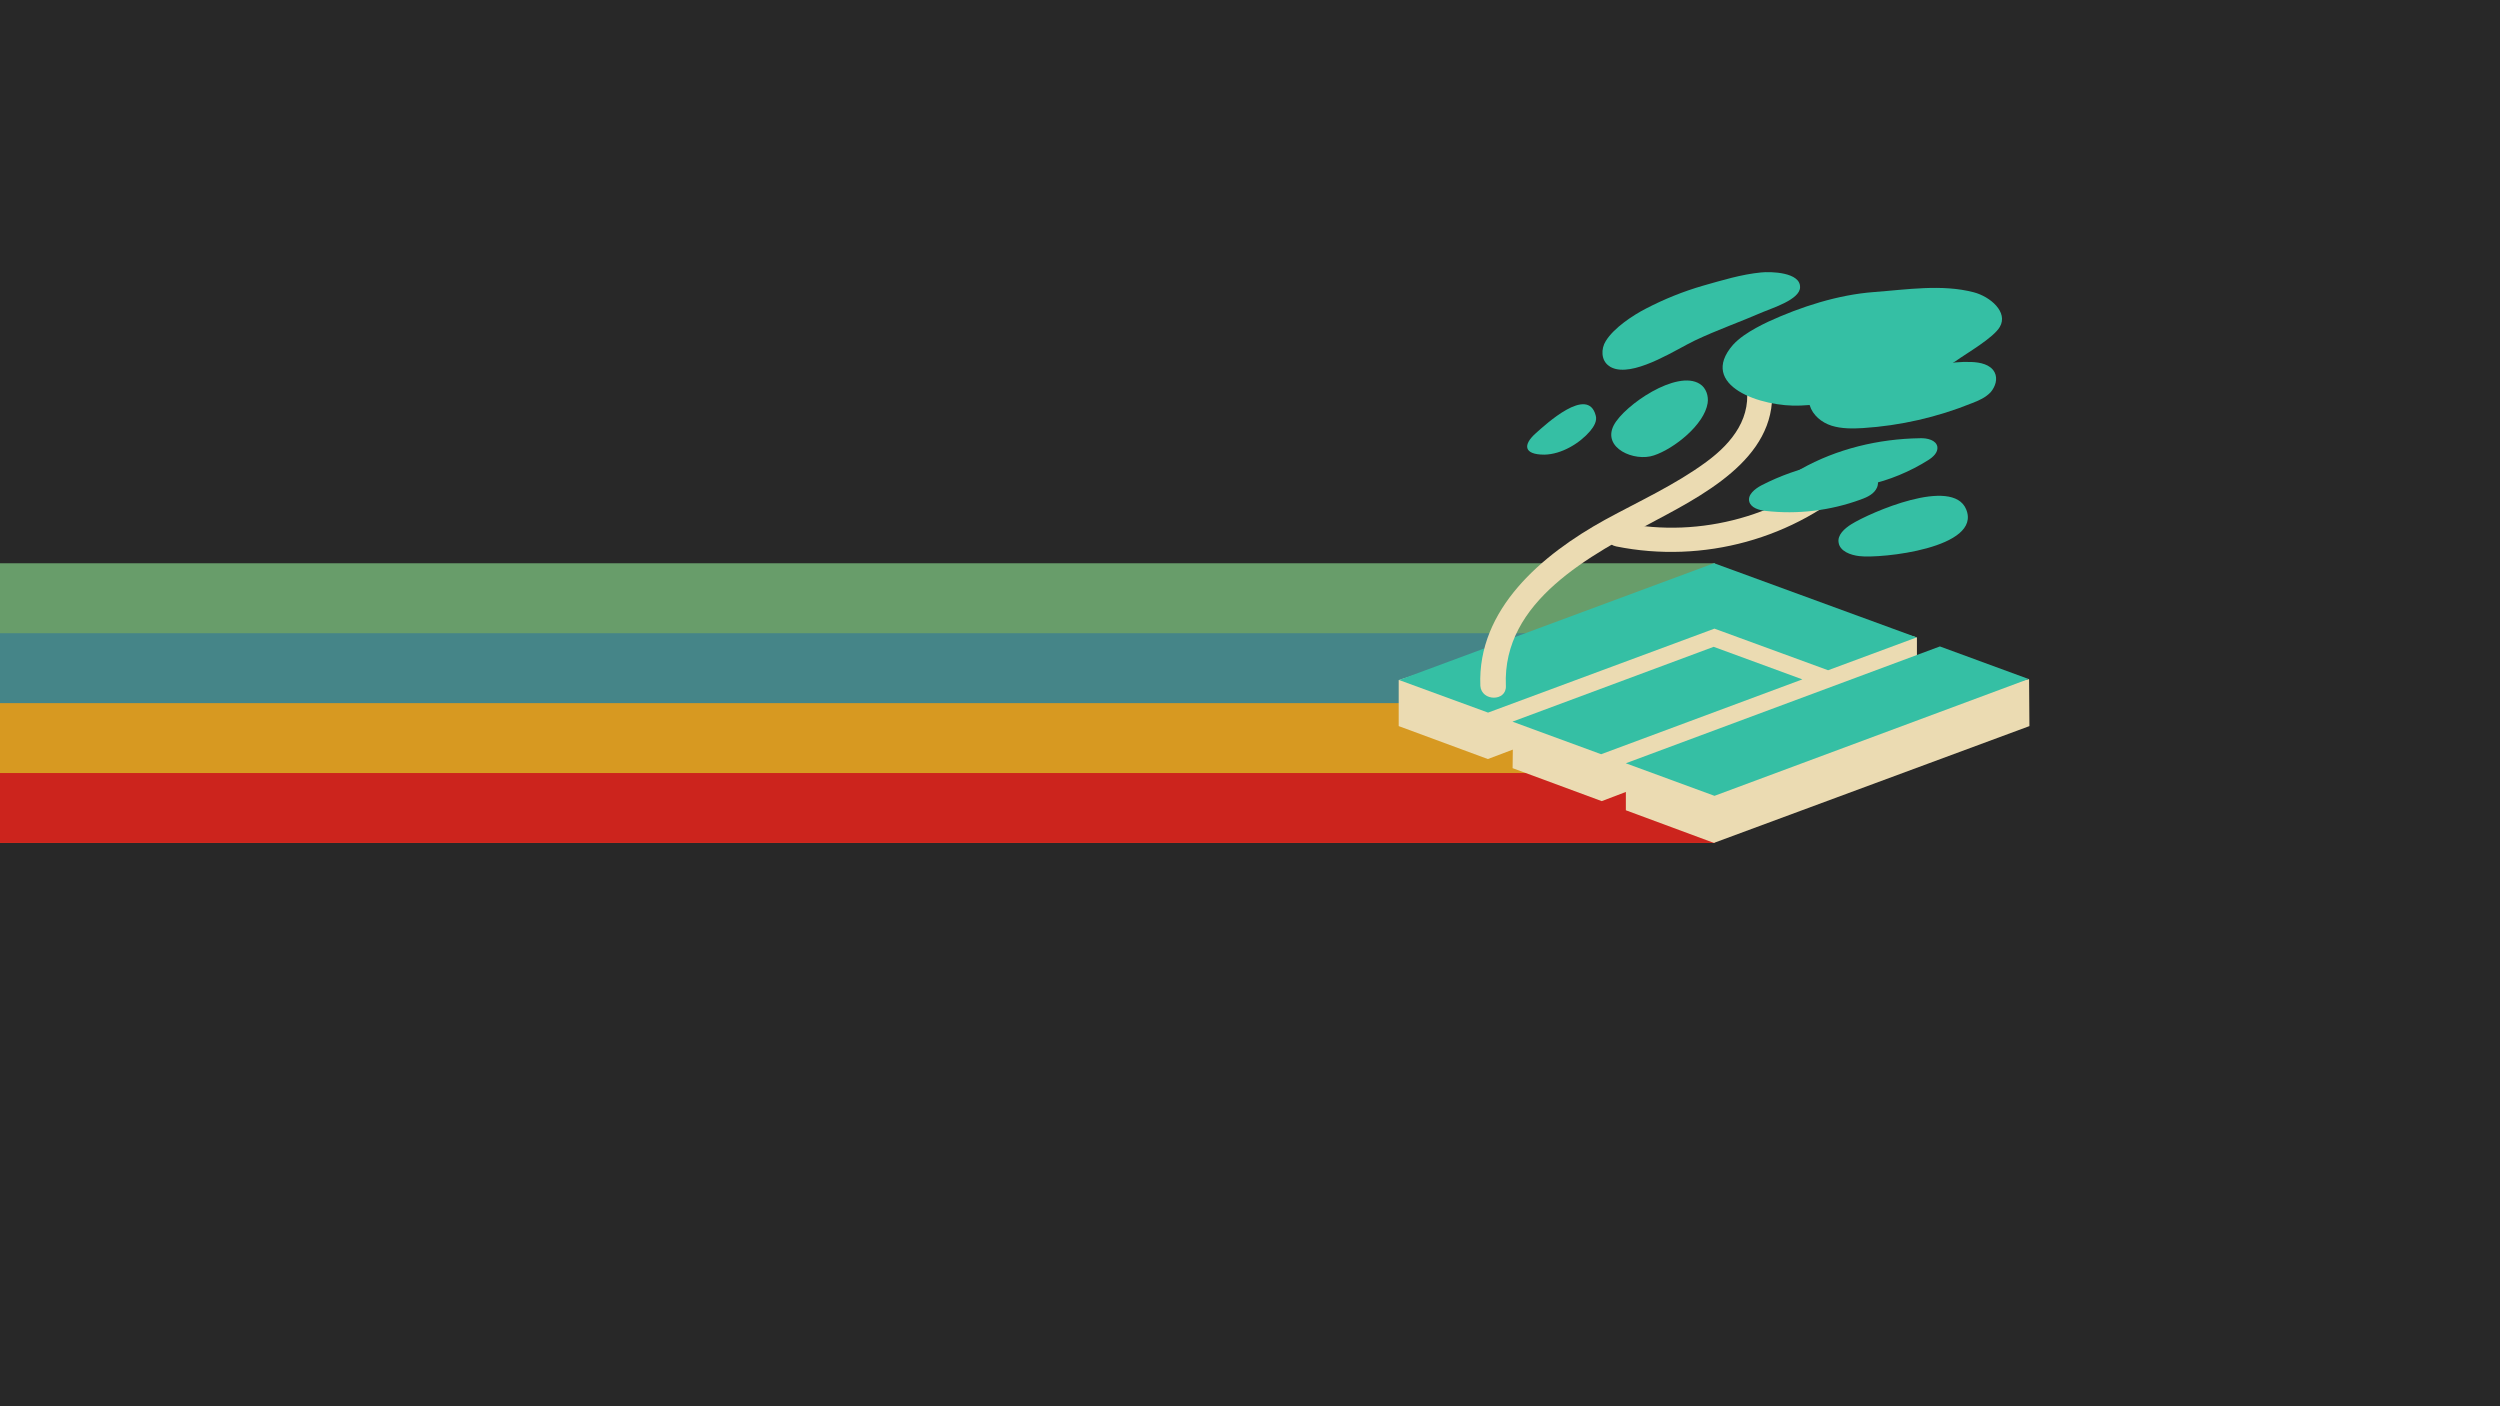 <?xml version="1.0" encoding="UTF-8" standalone="no"?>
<svg
   id="Layer_1"
   data-name="Layer 1"
   viewBox="0 0 1920 1080"
   version="1.1"
   sodipodi:docname="gruvbox-dark-manjarosway-scalable.svg"
   width="1920"
   height="1080"
   inkscape:version="1.2.2 (b0a8486541, 2022-12-01)"
   inkscape:export-filename="gruvbox-dark-manjarosway-3840x2160.png"
   inkscape:export-xdpi="192"
   inkscape:export-ydpi="192"
   xmlns:inkscape="http://www.inkscape.org/namespaces/inkscape"
   xmlns:sodipodi="http://sodipodi.sourceforge.net/DTD/sodipodi-0.dtd"
   xmlns="http://www.w3.org/2000/svg"
   xmlns:svg="http://www.w3.org/2000/svg"
   xmlns:rdf="http://www.w3.org/1999/02/22-rdf-syntax-ns#"
   xmlns:cc="http://creativecommons.org/ns#"
   xmlns:dc="http://purl.org/dc/elements/1.1/">
  <sodipodi:namedview
     pagecolor="#ffffff"
     bordercolor="#666666"
     borderopacity="1"
     objecttolerance="10"
     gridtolerance="10"
     guidetolerance="10"
     inkscape:pageopacity="0"
     inkscape:pageshadow="2"
     inkscape:window-width="2000"
     inkscape:window-height="1303"
     id="namedview11"
     showgrid="false"
     fit-margin-top="0"
     fit-margin-left="0"
     fit-margin-right="0"
     fit-margin-bottom="0"
     inkscape:zoom="0.41992945"
     inkscape:cx="542.94835"
     inkscape:cy="589.38472"
     inkscape:window-x="0"
     inkscape:window-y="0"
     inkscape:window-maximized="1"
     inkscape:current-layer="g902"
     inkscape:document-rotation="0"
     inkscape:snap-intersection-paths="true"
     inkscape:showpageshadow="2"
     inkscape:pagecheckerboard="0"
     inkscape:deskcolor="#d1d1d1" />
  <defs
     id="defs4">
    <style
       id="style2">.cls-1{fill:#3ddc84;}</style>
  </defs>
  <title
     id="title6">Android robot</title>
  <g
     id="g902"
     inkscape:export-filename="/home/fjall/g902111.png"
     inkscape:export-xdpi="192"
     inkscape:export-ydpi="192">
    <rect
       style="fill:#282828;fill-opacity:1;fill-rule:nonzero;stroke-width:104.97;stroke-linecap:round;stroke-linejoin:round;paint-order:stroke markers fill"
       id="rect835"
       width="1920"
       height="1080"
       x="-7.4218752e-07"
       y="5.2734376e-06" />
    <path
       id="rect2943"
       style="fill:#689d6a;fill-opacity:1;stroke:none;stroke-width:7.122;stroke-linejoin:round;stroke-miterlimit:4;stroke-dasharray:none;stroke-opacity:1;paint-order:stroke markers fill"
       d="M 0 432.611 L 0 647.387 L 1262.004 647.387 L 1262.125 645.928 C 1266.731 590.859 1286.351 540.351 1317.125 498.578 L 1317.125 432.611 L 0 432.611 z " />
    <path
       id="rect2945"
       style="fill:#458588;fill-opacity:1;stroke:none;stroke-width:6.301;stroke-linejoin:round;stroke-miterlimit:4;stroke-dasharray:none;stroke-opacity:1;paint-order:stroke markers fill"
       d="M 0 486.305 L 0 647.387 L 1317.125 647.387 L 1317.125 486.305 L 0 486.305 z " />
    <path
       id="path940"
       style="fill:#d79921;fill-opacity:1;stroke:none;stroke-width:5.145;stroke-linejoin:round;stroke-miterlimit:4;stroke-dasharray:none;stroke-opacity:1;paint-order:stroke markers fill"
       d="M 0 540 L 0 647.387 L 1317.125 647.387 L 1317.125 540 L 0 540 z " />
    <path
       id="path949"
       style="fill:#cc241d;fill-opacity:1;stroke:none;stroke-width:3.686;stroke-linejoin:round;stroke-miterlimit:4;stroke-dasharray:none;stroke-opacity:1;paint-order:stroke markers fill"
       d="M 0 593.693 L 0 647.387 L 1317.125 647.387 L 1317.125 593.693 L 0 593.693 z " />
    <g
       id="g203"
       transform="matrix(1.179,0,0,1.144,-1103.895,232.2)">
      <g
         id="g179"
         transform="matrix(3.78,0,0,3.78,1847.41,-34.103)">
        <g
           id="layer4"
           inkscape:label="Foundation"
           style="display:inline"
           transform="translate(-82.184,-68.187)" />
        <g
           inkscape:label="Surface"
           id="layer1"
           style="display:inline"
           transform="translate(-82.184,-68.187)">
          <g
             id="g46"
             transform="translate(0.17,-2.335)">
            <g
               id="g71">
              <path
                 style="display:inline;fill:#ebdbb2;fill-opacity:1;stroke:none;stroke-width:0.265px;stroke-linecap:butt;stroke-linejoin:miter;stroke-opacity:1"
                 d="m 101.642,162.273 15.363,5.855 54.315,-21.307 v -7.756 l -34.976,-10.539 -54.33,18.107 -7.96e-4,8.169 15.362,5.851 4.305,-1.675 z"
                 id="path4752"
                 inkscape:connector-curvature="0"
                 sodipodi:nodetypes="cccccccccc" />
              <path
                 style="display:inline;fill:#ebdbb2;fill-opacity:1;stroke:#000000;stroke-width:0.265px;stroke-linecap:butt;stroke-linejoin:miter;stroke-opacity:0"
                 d="m 121.16,161.405 v 8.347 l 15.173,5.794 54.372,-20.743 -0.06,-8.351 z"
                 id="path3930"
                 inkscape:connector-curvature="0"
                 sodipodi:nodetypes="cccccc"
                 transform="translate(1.2083334e-6)" />
            </g>
            <g
               transform="matrix(0.215,-7.7205399e-7,0.007,0.159,91.289,177.532)"
               id="layer0">
              <g
                 transform="matrix(3.884,2.021,-4,2.039,219.518,-324.893)"
                 id="logo">
                <path
                   style="opacity:1;fill:#35bfa4;fill-opacity:1;stroke:none;stroke-width:3.004;stroke-miterlimit:4;stroke-dasharray:none;stroke-opacity:1"
                   d="M 0.089,-0.089 0,64 l 18.025,-0.025 0.064,-46.064 23.032,-0.032 0.025,-18.025 z"
                   id="rect4138"
                   inkscape:connector-curvature="0" />
                <path
                   style="opacity:1;fill:#35bfa4;fill-opacity:1;stroke:none;stroke-width:3;stroke-miterlimit:4;stroke-dasharray:none;stroke-opacity:1"
                   d="m 23,23 2e-6,41 H 41 V 23 Z"
                   id="rect4140"
                   inkscape:connector-curvature="0" />
                <path
                   style="opacity:1;fill:#35bfa4;fill-opacity:1;stroke:none;stroke-width:3;stroke-miterlimit:4;stroke-dasharray:none;stroke-opacity:1"
                   d="M 46,1e-6 V 64 H 64 V 1e-6 Z"
                   id="rect4142"
                   inkscape:connector-curvature="0" />
              </g>
            </g>
            <g
               id="g3802"
               transform="matrix(0.265,0,0,0.265,-338.435,74.21)">
              <g
                 id="g67"
                 style="fill:#ebdbb2;fill-opacity:1">
                <path
                   id="path3765"
                   d="m 1656.3,277.2 c -2.5,-57 55.2,-87.7 97.8,-111.1 37.2,-20.3 83.7,-46.8 74.1,-96.4 -2,-10.3 -17.8,-6 -15.8,4.4 4.4,22.7 -8.5,39.9 -25.8,53 -20.3,15.4 -43.7,26.3 -65.9,38.8 -40.8,23.2 -83.1,59.9 -81,111.3 0.8,10.5 17.1,10.5 16.6,0 z"
                   inkscape:connector-curvature="0"
                   style="fill:#ebdbb2;fill-opacity:1" />
                <path
                   id="path3767"
                   d="m 1728,183.7 c 56.6,11.8 116.4,-5.1 158.3,-45 7.6,-7.3 -4,-18.9 -11.6,-11.6 -37.4,35.8 -91.7,51.4 -142.3,40.8 -10.4,-2 -14.8,13.6 -4.4,15.8 z"
                   inkscape:connector-curvature="0"
                   style="fill:#ebdbb2;fill-opacity:1" />
              </g>
              <g
                 id="g63"
                 style="fill:#35bf5c;fill-opacity:1">
                <path
                   id="path3773"
                   d="m 1958.9,60.1 c 5.8,0.2 12.5,1.6 15.2,6.9 2.2,4.4 0.5,9.6 -2.5,13.3 -3.3,3.6 -7.6,5.6 -12.2,7.4 -22.5,9.4 -46.6,15.1 -71,16.7 -6.7,0.4 -13.8,0.5 -20.3,-1.6 -6.5,-2.1 -12.3,-7.1 -14.2,-13.6 -4,-15.1 29,-20 37.9,-21.6 8.9,-1.6 17.8,-2.7 26.7,-3.1 13.5,-1 26.6,-5 40.4,-4.4 z"
                   inkscape:connector-curvature="0"
                   style="fill:#35bfa4;fill-opacity:1" />
                <g
                   id="g52"
                   style="fill:#35bf5c;fill-opacity:1">
                  <path
                     id="path3769"
                     d="m 1727.8,64.8 c 14.9,3.6 40.1,-13.6 51.4,-19.1 14.5,-7.1 29.6,-12.5 44.3,-19.1 5.6,-2.5 24,-8.3 24.1,-16.5 0.4,-10.2 -19.1,-10.7 -25.4,-10 -12.9,1.3 -25.4,5.3 -37.8,8.9 -12.7,3.8 -25,8.9 -36.8,15.2 -8.9,4.7 -21.1,13.1 -26.3,21.8 -3.3,5.3 -3.1,13.1 2,16.7 1.2,1 2.9,1.7 4.5,2.1 z"
                     inkscape:connector-curvature="0"
                     style="fill:#35bfa4;fill-opacity:1" />
                  <path
                     id="path3771"
                     d="m 1819.1,37.2 c 2.5,-1.5 5.1,-2.7 7.6,-4 21.1,-10 45.4,-18.2 69.3,-20 20.9,-1.6 43.9,-5.4 64.6,0.2 10.7,2.9 22.5,13.3 16.9,23.2 -4.2,7.4 -21.2,17.4 -28.7,22.9 -27.4,19.4 -65.7,28 -100.7,29.8 -25.4,1.3 -67.3,-13.3 -44.1,-40.7 4,-4.5 9.3,-8.1 15.1,-11.4 z"
                     inkscape:connector-curvature="0"
                     style="fill:#35bfa4;fill-opacity:1" />
                  <path
                     id="path3775"
                     d="m 1955.6,158.8 c -8.9,-22 -62.4,2.2 -74.6,10 -4.5,2.9 -9.3,7.3 -8.3,12.5 0.9,5.6 7.6,8.2 13.4,8.9 14.1,1.8 80,-5.4 69.5,-31.4 z"
                     inkscape:connector-curvature="0"
                     style="fill:#35bfa4;fill-opacity:1" />
                  <path
                     id="path3777"
                     d="m 1787.5,87.7 c -2.2,14.5 -21.8,30.5 -34.9,35 -12.7,4.5 -33.9,-4.9 -26.1,-20.3 6.9,-13.4 41,-37.4 55.9,-27.6 4.2,2.7 5.8,8.2 5.1,12.9 z"
                     inkscape:connector-curvature="0"
                     style="fill:#35bfa4;fill-opacity:1" />
                  <path
                     id="path3779"
                     d="m 1825.1,159.9 c 20.9,2.5 42.3,-0.2 61.9,-7.6 4.4,-1.6 8.9,-3.8 10.7,-8.2 1.3,-3.3 0.4,-7.3 -2.2,-9.6 -2.5,-2.4 -6.5,-3.1 -9.6,-1.6 -5.8,-6.4 -16,-5.8 -24.5,-4.2 -13.4,2.7 -26.7,7.6 -38.8,14 -4.4,2.4 -9.3,6.4 -8,11.1 1.2,4.1 6.3,5.6 10.5,6.1 z"
                     inkscape:connector-curvature="0"
                     style="fill:#35bfa4;fill-opacity:1" />
                  <path
                     id="path3781"
                     d="m 1849.4,143 c 27.6,6.2 57.9,-1.8 81.5,-17.1 3.1,-2 6.5,-5.1 6,-8.9 -0.7,-4.5 -6.5,-6 -11.3,-5.8 -26.9,0.4 -54.1,7.1 -77.5,20.7 -2.7,1.5 -5.6,4 -4.9,6.9 0.8,2.6 3.7,3.7 6.2,4.2 z"
                     inkscape:connector-curvature="0"
                     style="fill:#35bfa4;fill-opacity:1" />
                  <path
                     id="path3783"
                     d="m 1711.1,106.4 c 2.5,-3.1 4.7,-6.9 3.6,-10.5 -5.1,-20.1 -32.5,6 -39,12 -8.3,7.6 -8,14.3 5.6,14.3 11.3,-0.2 23.1,-7.7 29.8,-15.8 z"
                     inkscape:connector-curvature="0"
                     style="fill:#35bfa4;fill-opacity:1" />
                </g>
              </g>
            </g>
          </g>
        </g>
      </g>
    </g>
  </g>
</svg>
